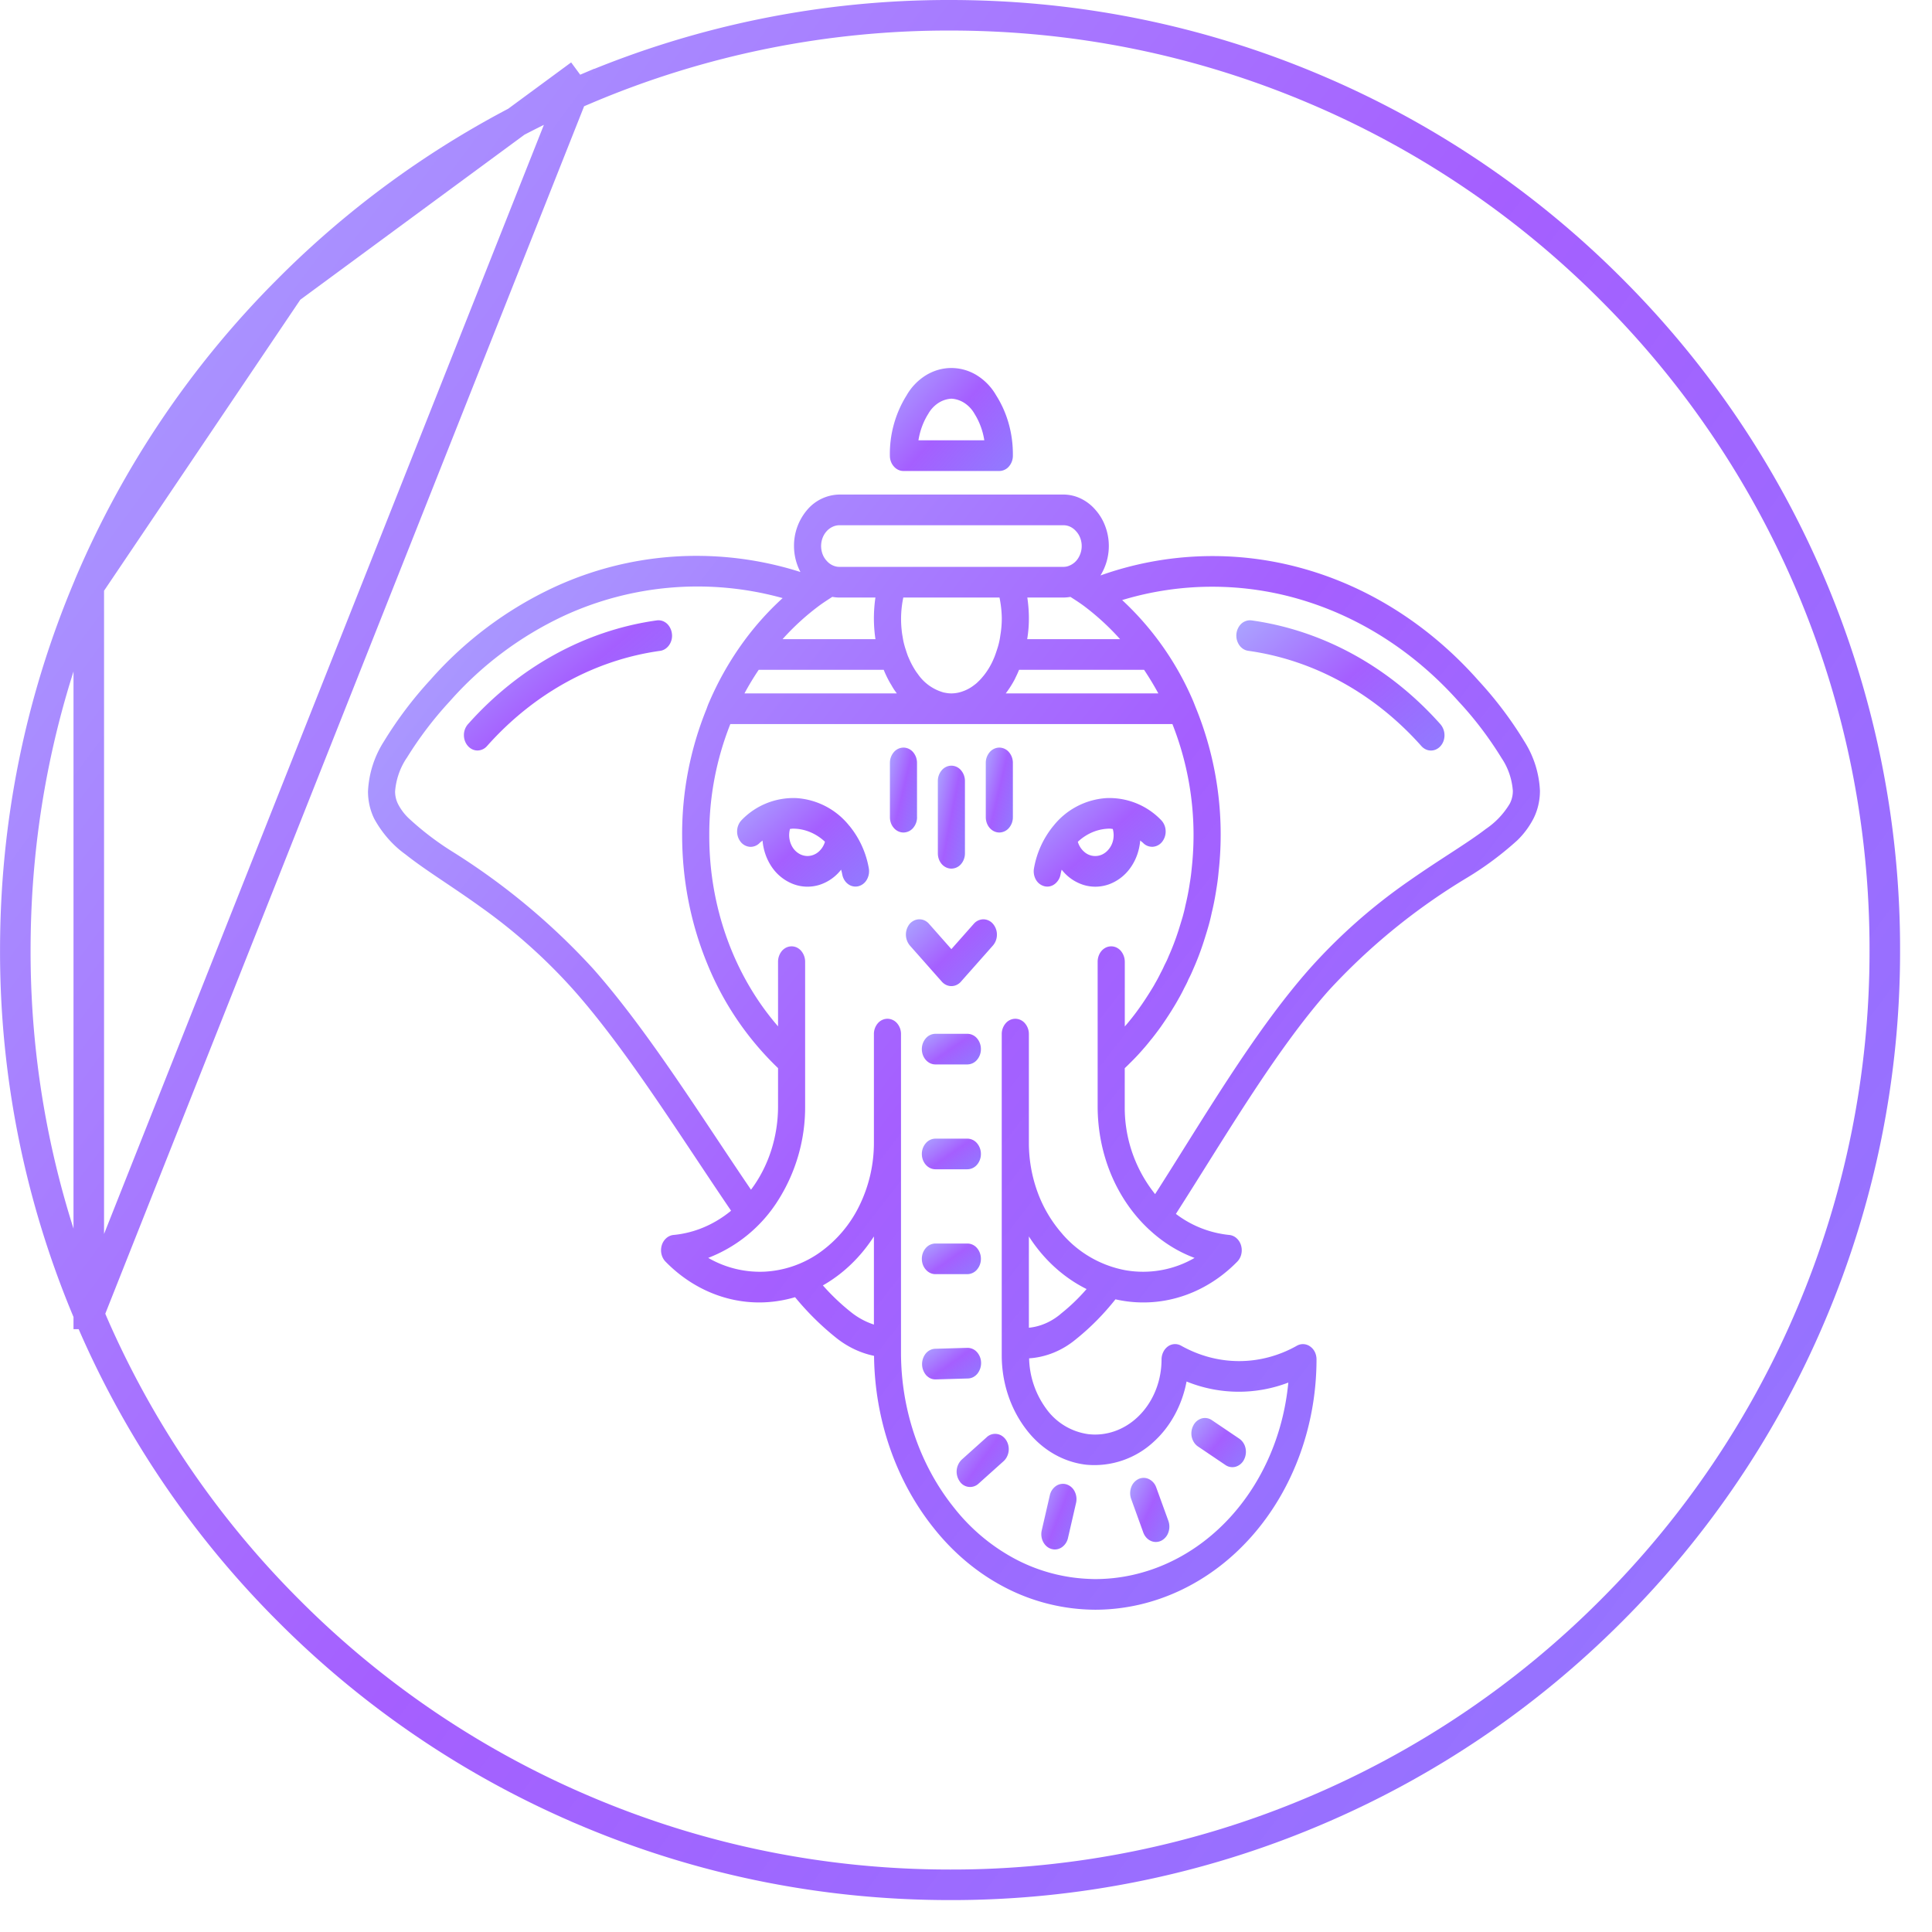 <svg width="42" height="42" fill="none" xmlns="http://www.w3.org/2000/svg"><path d="M6.284 6.284h0a20.246 20.246 0 00-4.355 6.458l4.355-6.458zm0 0a20.248 20.248 0 016.458-4.354l-.129-.306m-6.33 4.66l6.33-4.66m0 0l.13.306a20.193 20.193 0 017.91-1.598c2.743 0 5.404.538 7.91 1.598h0a20.24 20.24 0 016.459 4.354h0a20.253 20.253 0 015.952 14.369 20.19 20.19 0 01-1.598 7.91h0a20.242 20.242 0 01-4.354 6.459h0a20.24 20.24 0 01-6.459 4.354h0a20.182 20.182 0 01-7.91 1.598c-2.743 0-5.404-.538-7.91-1.598h0a20.232 20.232 0 01-6.46-4.354h0a20.241 20.241 0 01-4.354-6.459h0M12.613 1.624L1.93 28.563m0 0a20.19 20.19 0 01-1.597-7.91c0-2.743.538-5.404 1.597-7.91v15.82z" stroke="url(#paint0_linear_348:2679)" stroke-width=".664"/><path d="M27.136 14.148c1.423.199 2.747.927 3.763 2.07.056.063.13.098.209.098a.264.264 0 00.112-.025.292.292 0 00.096-.072.338.338 0 00.064-.108.372.372 0 00-.064-.364c-1.109-1.248-2.554-2.043-4.107-2.26a.261.261 0 00-.115.01.282.282 0 00-.103.057.325.325 0 00-.075.099.365.365 0 00.024.37.308.308 0 00.087.085.27.27 0 00.11.04z" fill="url(#paint1_linear_348:2679)"/><path d="M10.587 16.219c1.016-1.144 2.34-1.872 3.763-2.07a.273.273 0 00.11-.041.309.309 0 00.087-.085.353.353 0 00.06-.247.363.363 0 00-.037-.123.325.325 0 00-.075-.099.282.282 0 00-.103-.058.261.261 0 00-.115-.009c-1.553.217-2.998 1.012-4.107 2.26a.357.357 0 00-.085.236c0 .088.032.172.087.234.055.063.13.098.207.098a.278.278 0 00.208-.096z" fill="url(#paint2_linear_348:2679)"/><path d="M8.818 18.576c.436.346 1 .686 1.634 1.143a12.05 12.05 0 012.032 1.818c1.156 1.306 2.32 3.184 3.409 4.783-.367.302-.8.485-1.252.527a.277.277 0 00-.157.07.336.336 0 00-.098.156.374.374 0 00-.006.19c.015.064.045.12.088.164.56.573 1.29.89 2.046.887.26-.001.518-.04.77-.114.268.326.565.62.886.877.248.2.532.336.831.398.015 1.391.48 2.729 1.309 3.758.415.52.916.942 1.475 1.243a4.29 4.29 0 002.028.518c1.274-.002 2.497-.576 3.398-1.596.901-1.02 1.408-2.403 1.409-3.845a.369.369 0 00-.037-.163.32.32 0 00-.103-.12.266.266 0 00-.287-.015c-.39.22-.82.334-1.257.334-.437 0-.867-.115-1.258-.334a.266.266 0 00-.287.014.32.32 0 00-.102.122.369.369 0 00-.038.162c0 .432-.152.847-.423 1.153-.27.306-.637.479-1.02.48-.047 0-.095-.003-.144-.008a1.354 1.354 0 01-.925-.56 1.924 1.924 0 01-.367-1.089c.366-.024.72-.168 1.015-.413.316-.253.604-.544.862-.87.198.045.4.068.602.068.756.002 1.485-.314 2.046-.887a.344.344 0 00.088-.163.375.375 0 00-.006-.191.336.336 0 00-.098-.156.276.276 0 00-.157-.07 2.29 2.29 0 01-1.161-.458c1.038-1.619 2.148-3.53 3.318-4.852a13.596 13.596 0 013.023-2.463c.381-.23.743-.5 1.08-.805.14-.135.26-.295.353-.475.092-.183.14-.39.14-.602a2.18 2.18 0 00-.338-1.073 8.318 8.318 0 00-.989-1.313c-1.055-1.197-2.38-2.044-3.83-2.448a7.263 7.263 0 00-4.397.152 1.22 1.22 0 00.106-1.065 1.117 1.117 0 00-.214-.36v-.001l-.003-.003-.003-.003a.976.976 0 00-.318-.242.876.876 0 00-.377-.085h-4.863a.937.937 0 00-.7.329 1.2 1.2 0 00-.29.79c0 .2.05.395.14.565a7.455 7.455 0 00-2.236-.351 7.367 7.367 0 00-3.141.692 8.19 8.19 0 00-2.667 2.002 8.578 8.578 0 00-1.01 1.338A2.202 2.202 0 008 17.205c0 .207.046.411.135.593.172.314.406.58.683.778zm9.07 9.368c.44-.25.82-.615 1.11-1.065v1.916a1.58 1.58 0 01-.498-.27 4.77 4.77 0 01-.611-.581zm5.17.62c-.201.17-.44.275-.691.3v-1.985c.32.5.754.895 1.254 1.144-.173.2-.361.38-.563.54zm.036-1.74a2.848 2.848 0 01-.539-.91 3.119 3.119 0 01-.188-1.077V22.48a.357.357 0 00-.087-.236.279.279 0 00-.208-.097.278.278 0 00-.208.097.356.356 0 00-.087.236v6.986c0 .58.182 1.141.514 1.584.33.447.802.73 1.315.791a1.895 1.895 0 001.479-.502c.362-.33.612-.792.71-1.306a3.012 3.012 0 002.212.023c-.111 1.172-.6 2.256-1.374 3.044-.774.789-1.779 1.226-2.82 1.228-.068 0-.14-.004-.216-.008a3.746 3.746 0 01-1.561-.447 4.206 4.206 0 01-1.291-1.09c-.745-.924-1.158-2.13-1.158-3.38V22.48a.357.357 0 00-.086-.236.279.279 0 00-.208-.097.278.278 0 00-.209.097.356.356 0 00-.086.236v2.358a3.1 3.1 0 01-.315 1.37 2.69 2.69 0 01-.866 1.023 2.282 2.282 0 01-1.198.414 2.244 2.244 0 01-1.223-.3 3.117 3.117 0 001.525-1.26 3.781 3.781 0 00.582-2.034v-3.143a.37.37 0 00-.086-.237.296.296 0 00-.095-.073.266.266 0 00-.227 0 .296.296 0 00-.096.073.37.37 0 00-.085.237v1.404c-.962-1.11-1.499-2.601-1.495-4.155a6.485 6.485 0 01.458-2.417h9.61a6.563 6.563 0 01.42 3.134l-.001.01c-.01.112-.025.223-.045.338v.004a5.52 5.52 0 01-.084.429l-.004.016a3.282 3.282 0 01-.056.233v.002c-.03.104-.063.209-.097.319-.062.192-.133.38-.215.563l-.004.01a1.554 1.554 0 01-.073.157l-.014.028a2.06 2.06 0 01-.064.134l-.011.02c-.039.08-.08.158-.122.23l-.007.012c-.03.058-.069.118-.11.185-.074.118-.15.235-.23.346a5.134 5.134 0 01-.16.214l-.006.008-.012.014a3.47 3.47 0 01-.137.165l-.003.004v-1.407a.37.37 0 00-.086-.237.295.295 0 00-.096-.073.266.266 0 00-.227 0 .296.296 0 00-.096.073.34.34 0 00-.063.109.373.373 0 00-.022.128v3.143c0 .511.099 1.016.291 1.478.193.462.473.87.822 1.195l.004.005.003.001c.292.273.627.482.987.616a2.23 2.23 0 01-1.512.266 2.394 2.394 0 01-1.363-.787zM17.832 13.15c.087-.062.174-.118.262-.175.052.01.104.015.157.015h.78a3.096 3.096 0 00-.017.766v.004c.005.042.01.087.018.135h-2.02c.251-.28.526-.529.82-.745zm5.433-.173h.002l.003-.001c.109.069.217.139.319.216l.001.001c.272.207.527.442.76.702h-2.02a2.75 2.75 0 00.037-.453c0-.151-.012-.303-.034-.452h.781c.05 0 .101-.005.151-.013zm-1.202 1.784l.004-.01c.02-.042.05-.1.078-.17l.007-.016.001-.004h2.718c.11.165.214.336.31.513h-3.317a2.2 2.2 0 00.199-.313zm-.335-1.771c.031.148.048.3.05.452 0 .12-.01.24-.03.36l-.002.013c-.013.1-.036.2-.068.295-.02.063-.039.118-.059.17l-.002.005-.007.016a1.547 1.547 0 01-.234.397h-.001c-.029.037-.06.071-.092.103l-.011.01a.607.607 0 01-.088.077l-.013.01a.862.862 0 01-.217.122h-.001l-.044.016a.725.725 0 01-.227.038.67.67 0 01-.148-.017h-.007a1.005 1.005 0 01-.568-.396l-.042-.057a1.562 1.562 0 01-.053-.085l-.01-.016-.033-.06-.005-.01a1.711 1.711 0 01-.05-.105l-.03-.069a2.86 2.86 0 01-.048-.143l-.003-.008a1.83 1.83 0 01-.048-.179l-.01-.056-.007-.044a1.32 1.32 0 01-.02-.15l-.001-.005a2.264 2.264 0 01.038-.684h2.09zm-5.234 1.571h2.717l.024.058.003.006a2.3 2.3 0 00.068.142l.002.003.003.007c.02.038.041.075.064.111.02.036.045.079.078.127l.005.006.038.053h-3.312a5.95 5.95 0 01.31-.513zm15.24.716c.338.366.643.77.91 1.205.14.206.224.452.244.71a.6.6 0 01-.065.276 1.738 1.738 0 01-.524.554c-.401.309-.99.653-1.662 1.124a12.203 12.203 0 00-2.173 1.92c-1.223 1.385-2.332 3.3-3.353 4.893a3.005 3.005 0 01-.66-1.907v-.83c.032-.032.066-.062.096-.094l.004-.004.009-.009a4.85 4.85 0 00.312-.333l.002-.002.002-.002c.05-.058.099-.117.146-.178l.014-.015.01-.013a6.54 6.54 0 00.185-.245 8.39 8.39 0 00.25-.377v-.001c.04-.064.083-.134.126-.212l.003-.005.003-.006c.048-.082.092-.166.132-.249l.005-.01.006-.01.002-.005c.03-.054.057-.11.08-.166.034-.064.064-.128.092-.195l.004-.01c.09-.201.169-.409.237-.621l.001-.002.002-.005v-.003c.035-.11.071-.223.105-.346v.001-.002.001c.025-.09.046-.179.065-.269l.002-.011.002-.005c.039-.161.068-.319.092-.47v-.004a4.78 4.78 0 00.051-.387l.001-.008v-.003a7.3 7.3 0 00-.508-3.591l-.034-.087-.003-.004v-.004a6.451 6.451 0 00-1.552-2.216 6.755 6.755 0 013.933.005c1.288.392 2.463 1.16 3.405 2.227zm-13.766-3.726a.397.397 0 01.13-.098.357.357 0 01.153-.035h4.863c.052 0 .104.01.151.033a.387.387 0 01.128.098l.006.006a.44.44 0 01.086.145.494.494 0 01-.049.439.406.406 0 01-.203.163l-.007.003a.32.32 0 01-.112.018h-4.863a.32.32 0 01-.112-.018l-.006-.002a.383.383 0 01-.164-.114l-.003-.003a.441.441 0 01-.086-.145.504.504 0 01.001-.344.455.455 0 01.087-.146zm-9.128 4.93a7.98 7.98 0 01.934-1.231 7.599 7.599 0 012.475-1.858 6.929 6.929 0 014.765-.39 6.314 6.314 0 00-.9 1.018 6.74 6.74 0 00-.694 1.237v.001l-.002.003a1.806 1.806 0 00-.057.147 7.22 7.22 0 00-.532 2.75c0 .964.186 1.918.546 2.792a6.56 6.56 0 001.539 2.27v.832c0 .663-.208 1.306-.588 1.811-1.07-1.57-2.227-3.44-3.426-4.797a14.745 14.745 0 00-3.076-2.559 6.278 6.278 0 01-.951-.73 1.164 1.164 0 01-.22-.298.612.612 0 01-.064-.274 1.52 1.52 0 01.25-.725z" fill="url(#paint3_linear_348:2679)"/><path d="M16.113 14.02v-.001.001z" fill="url(#paint4_linear_348:2679)"/><path d="M19.64 10.239h2.084a.278.278 0 00.209-.098.357.357 0 00.086-.236c.006-.47-.121-.93-.364-1.311a1.233 1.233 0 00-.42-.436A1.06 1.06 0 0020.682 8c-.193 0-.383.054-.553.158a1.23 1.23 0 00-.42.436 2.4 2.4 0 00-.364 1.311c0 .089.031.174.087.236.055.063.13.098.208.098zm1.042-1.572c.1.005.199.038.286.095a.679.679 0 01.216.232c.108.172.182.37.214.578h-1.432c.033-.208.106-.406.215-.578a.679.679 0 01.216-.232.584.584 0 01.285-.095z" fill="url(#paint5_linear_348:2679)"/><path d="M21.03 22.474h-.695a.278.278 0 00-.208.097.357.357 0 00-.087.236c0 .088.031.173.087.236.055.062.13.097.208.097h.695a.278.278 0 00.208-.098.356.356 0 00.086-.235.357.357 0 00-.086-.236.278.278 0 00-.208-.097z" fill="url(#paint6_linear_348:2679)"/><path d="M21.03 24.753h-.695a.278.278 0 00-.208.098.357.357 0 00-.087.235c0 .089.031.173.087.236.055.062.13.097.208.097h.695a.278.278 0 00.208-.097.356.356 0 00.086-.236.357.357 0 00-.086-.235.278.278 0 00-.208-.098z" fill="url(#paint7_linear_348:2679)"/><path d="M20.335 27.699h.695a.279.279 0 00.208-.098.356.356 0 00.086-.235.356.356 0 00-.086-.236.278.278 0 00-.208-.097h-.695a.278.278 0 00-.208.097.356.356 0 00-.087.236c0 .088.031.173.087.235.055.063.13.098.208.098z" fill="url(#paint8_linear_348:2679)"/><path d="M21.328 29.626a.355.355 0 00-.091-.234.276.276 0 00-.21-.091l-.695.02a.267.267 0 00-.113.028.298.298 0 00-.094.075.372.372 0 00.01.473c.029.03.062.054.098.07a.264.264 0 00.114.02l.694-.02a.266.266 0 00.113-.028.297.297 0 00.093-.075.373.373 0 00.081-.238z" fill="url(#paint9_linear_348:2679)"/><path d="M21.45 31.244l-.544.488a.365.365 0 00-.046.467.27.27 0 00.413.054l.544-.488a.324.324 0 00.074-.099.363.363 0 00.027-.254.354.354 0 00-.053-.116.308.308 0 00-.088-.084.272.272 0 00-.225-.029.285.285 0 00-.102.06z" fill="url(#paint10_linear_348:2679)"/><path d="M22.857 33.673c.076.023.156.01.224-.035a.332.332 0 00.136-.203l.175-.76a.371.371 0 00-.03-.253.302.302 0 00-.18-.154.265.265 0 00-.224.035.332.332 0 00-.136.204l-.175.76a.371.371 0 00.03.252c.04.077.105.132.18.154z" fill="url(#paint11_linear_348:2679)"/><path d="M24.854 33.315c.03.081.087.147.159.18a.263.263 0 00.225.002.316.316 0 00.16-.18.374.374 0 00.001-.256l-.264-.727a.317.317 0 00-.159-.18.263.263 0 00-.225-.002.316.316 0 00-.16.18.374.374 0 000 .255l.263.728z" fill="url(#paint12_linear_348:2679)"/><path d="M26.043 31.445l.597.403a.265.265 0 00.223.037.3.3 0 00.18-.152.372.372 0 00.033-.253.333.333 0 00-.134-.204l-.597-.403a.266.266 0 00-.223-.037.3.3 0 00-.18.153.37.37 0 00-.034.252c.02.085.068.16.135.204z" fill="url(#paint13_linear_348:2679)"/><path d="M20.89 21.34l.696-.786a.357.357 0 00.086-.236.357.357 0 00-.086-.235.278.278 0 00-.209-.098.279.279 0 00-.208.098l-.487.55-.486-.55a.296.296 0 00-.096-.073.266.266 0 00-.226 0 .296.296 0 00-.096.071.372.372 0 00.001.473l.695.786c.027.03.06.055.096.072a.264.264 0 00.225 0 .294.294 0 00.096-.072z" fill="url(#paint14_linear_348:2679)"/><path d="M20.682 18.883a.278.278 0 00.209-.097.357.357 0 00.086-.236v-1.572a.357.357 0 00-.087-.235.278.278 0 00-.208-.098.278.278 0 00-.208.098.357.357 0 00-.086.235v1.572c0 .088.03.173.086.236.055.062.13.097.208.097z" fill="url(#paint15_linear_348:2679)"/><path d="M19.935 17.764v-1.178a.357.357 0 00-.086-.236.279.279 0 00-.209-.098.279.279 0 00-.208.098.357.357 0 00-.086.236v1.178c0 .089.03.174.086.236.055.063.13.098.208.098a.279.279 0 00.21-.098.357.357 0 00.086-.236z" fill="url(#paint16_linear_348:2679)"/><path d="M21.725 16.252a.279.279 0 00-.209.098.357.357 0 00-.086.236v1.178c0 .089.031.174.086.236.056.063.13.098.209.098a.279.279 0 00.208-.098.357.357 0 00.086-.236v-1.178a.357.357 0 00-.086-.236.279.279 0 00-.208-.098z" fill="url(#paint17_linear_348:2679)"/><path d="M18.46 17.948a1.601 1.601 0 00-1.147-.598 1.563 1.563 0 00-1.19.477.352.352 0 00-.098.229.361.361 0 00.073.241.283.283 0 00.203.112.274.274 0 00.213-.084c.02-.02.042-.034.063-.052.018.215.092.419.21.587a.99.99 0 00.461.36.873.873 0 00.56.018.971.971 0 00.477-.332c.009.033.018.066.024.1.016.087.06.163.126.212a.267.267 0 00.221.049.296.296 0 00.187-.142.369.369 0 00.044-.25 1.996 1.996 0 00-.42-.92l-.007-.007zm-.904.661a.362.362 0 01-.181-.049.417.417 0 01-.142-.136.507.507 0 01-.059-.404c.021 0 .042-.006.063-.006.254 0 .501.101.697.285a.457.457 0 01-.146.224.373.373 0 01-.232.086z" fill="url(#paint18_linear_348:2679)"/><path d="M24.788 18.273c.02.018.043.033.063.053a.274.274 0 00.212.082.283.283 0 00.203-.111.362.362 0 00.074-.24.352.352 0 00-.099-.23 1.562 1.562 0 00-1.19-.477 1.6 1.6 0 00-1.146.598l-.007.008a1.996 1.996 0 00-.42.92.37.37 0 00.043.25.297.297 0 00.188.141c.076.018.156 0 .22-.049a.338.338 0 00.127-.211c.006-.035.015-.068.024-.101a.97.97 0 00.477.332c.184.056.378.05.56-.017a.989.989 0 00.46-.36c.12-.169.192-.373.21-.588zm-.697.203a.399.399 0 01-.129.099.357.357 0 01-.386-.052.457.457 0 01-.145-.223c.196-.184.442-.285.697-.286.021 0 .042.006.063.007a.506.506 0 01.007.244.467.467 0 01-.107.211z" fill="url(#paint19_linear_348:2679)"/><defs><linearGradient id="paint0_linear_348:2679" x1="-8.431" y1="1.306" x2="45.036" y2="40.864" gradientUnits="userSpaceOnUse"><stop stop-color="#ACB4FF"/><stop offset=".521" stop-color="#A55FFF"/><stop offset="1" stop-color="#816CFF" stop-opacity=".88"/></linearGradient><linearGradient id="paint1_linear_348:2679" x1="25.954" y1="13.574" x2="29.734" y2="18.043" gradientUnits="userSpaceOnUse"><stop stop-color="#ACB4FF"/><stop offset=".521" stop-color="#A55FFF"/><stop offset="1" stop-color="#816CFF" stop-opacity=".88"/></linearGradient><linearGradient id="paint2_linear_348:2679" x1="9.162" y1="13.574" x2="12.941" y2="18.041" gradientUnits="userSpaceOnUse"><stop stop-color="#ACB4FF"/><stop offset=".521" stop-color="#A55FFF"/><stop offset="1" stop-color="#816CFF" stop-opacity=".88"/></linearGradient><linearGradient id="paint3_linear_348:2679" x1="2.8" y1="11.518" x2="34.603" y2="36.247" gradientUnits="userSpaceOnUse"><stop stop-color="#ACB4FF"/><stop offset=".521" stop-color="#A55FFF"/><stop offset="1" stop-color="#816CFF" stop-opacity=".88"/></linearGradient><linearGradient id="paint4_linear_348:2679" x1="16.113" y1="14.019" x2="16.114" y2="14.019" gradientUnits="userSpaceOnUse"><stop stop-color="#ACB4FF"/><stop offset=".521" stop-color="#A55FFF"/><stop offset="1" stop-color="#816CFF" stop-opacity=".88"/></linearGradient><linearGradient id="paint5_linear_348:2679" x1="18.799" y1="8.071" x2="21.807" y2="10.729" gradientUnits="userSpaceOnUse"><stop stop-color="#ACB4FF"/><stop offset=".521" stop-color="#A55FFF"/><stop offset="1" stop-color="#816CFF" stop-opacity=".88"/></linearGradient><linearGradient id="paint6_linear_348:2679" x1="19.778" y1="22.495" x2="20.627" y2="23.704" gradientUnits="userSpaceOnUse"><stop stop-color="#ACB4FF"/><stop offset=".521" stop-color="#A55FFF"/><stop offset="1" stop-color="#816CFF" stop-opacity=".88"/></linearGradient><linearGradient id="paint7_linear_348:2679" x1="19.778" y1="24.774" x2="20.627" y2="25.983" gradientUnits="userSpaceOnUse"><stop stop-color="#ACB4FF"/><stop offset=".521" stop-color="#A55FFF"/><stop offset="1" stop-color="#816CFF" stop-opacity=".88"/></linearGradient><linearGradient id="paint8_linear_348:2679" x1="19.778" y1="27.054" x2="20.626" y2="28.263" gradientUnits="userSpaceOnUse"><stop stop-color="#ACB4FF"/><stop offset=".521" stop-color="#A55FFF"/><stop offset="1" stop-color="#816CFF" stop-opacity=".88"/></linearGradient><linearGradient id="paint9_linear_348:2679" x1="19.781" y1="29.323" x2="20.663" y2="30.545" gradientUnits="userSpaceOnUse"><stop stop-color="#ACB4FF"/><stop offset=".521" stop-color="#A55FFF"/><stop offset="1" stop-color="#816CFF" stop-opacity=".88"/></linearGradient><linearGradient id="paint10_linear_348:2679" x1="20.564" y1="31.207" x2="22.05" y2="32.286" gradientUnits="userSpaceOnUse"><stop stop-color="#ACB4FF"/><stop offset=".521" stop-color="#A55FFF"/><stop offset="1" stop-color="#816CFF" stop-opacity=".88"/></linearGradient><linearGradient id="paint11_linear_348:2679" x1="22.481" y1="32.302" x2="23.804" y2="32.827" gradientUnits="userSpaceOnUse"><stop stop-color="#ACB4FF"/><stop offset=".521" stop-color="#A55FFF"/><stop offset="1" stop-color="#816CFF" stop-opacity=".88"/></linearGradient><linearGradient id="paint12_linear_348:2679" x1="24.394" y1="32.172" x2="25.812" y2="32.813" gradientUnits="userSpaceOnUse"><stop stop-color="#ACB4FF"/><stop offset=".521" stop-color="#A55FFF"/><stop offset="1" stop-color="#816CFF" stop-opacity=".88"/></linearGradient><linearGradient id="paint13_linear_348:2679" x1="25.657" y1="30.86" x2="27.076" y2="32.025" gradientUnits="userSpaceOnUse"><stop stop-color="#ACB4FF"/><stop offset=".521" stop-color="#A55FFF"/><stop offset="1" stop-color="#816CFF" stop-opacity=".88"/></linearGradient><linearGradient id="paint14_linear_348:2679" x1="19.288" y1="20.03" x2="21.256" y2="22.013" gradientUnits="userSpaceOnUse"><stop stop-color="#ACB4FF"/><stop offset=".521" stop-color="#A55FFF"/><stop offset="1" stop-color="#816CFF" stop-opacity=".88"/></linearGradient><linearGradient id="paint15_linear_348:2679" x1="20.267" y1="16.716" x2="21.404" y2="16.937" gradientUnits="userSpaceOnUse"><stop stop-color="#ACB4FF"/><stop offset=".521" stop-color="#A55FFF"/><stop offset="1" stop-color="#816CFF" stop-opacity=".88"/></linearGradient><linearGradient id="paint16_linear_348:2679" x1="19.225" y1="16.311" x2="20.343" y2="16.575" gradientUnits="userSpaceOnUse"><stop stop-color="#ACB4FF"/><stop offset=".521" stop-color="#A55FFF"/><stop offset="1" stop-color="#816CFF" stop-opacity=".88"/></linearGradient><linearGradient id="paint17_linear_348:2679" x1="21.31" y1="16.311" x2="22.428" y2="16.575" gradientUnits="userSpaceOnUse"><stop stop-color="#ACB4FF"/><stop offset=".521" stop-color="#A55FFF"/><stop offset="1" stop-color="#816CFF" stop-opacity=".88"/></linearGradient><linearGradient id="paint18_linear_348:2679" x1="15.438" y1="17.409" x2="18.037" y2="20.268" gradientUnits="userSpaceOnUse"><stop stop-color="#ACB4FF"/><stop offset=".521" stop-color="#A55FFF"/><stop offset="1" stop-color="#816CFF" stop-opacity=".88"/></linearGradient><linearGradient id="paint19_linear_348:2679" x1="21.887" y1="17.409" x2="24.486" y2="20.268" gradientUnits="userSpaceOnUse"><stop stop-color="#ACB4FF"/><stop offset=".521" stop-color="#A55FFF"/><stop offset="1" stop-color="#816CFF" stop-opacity=".88"/></linearGradient></defs></svg>